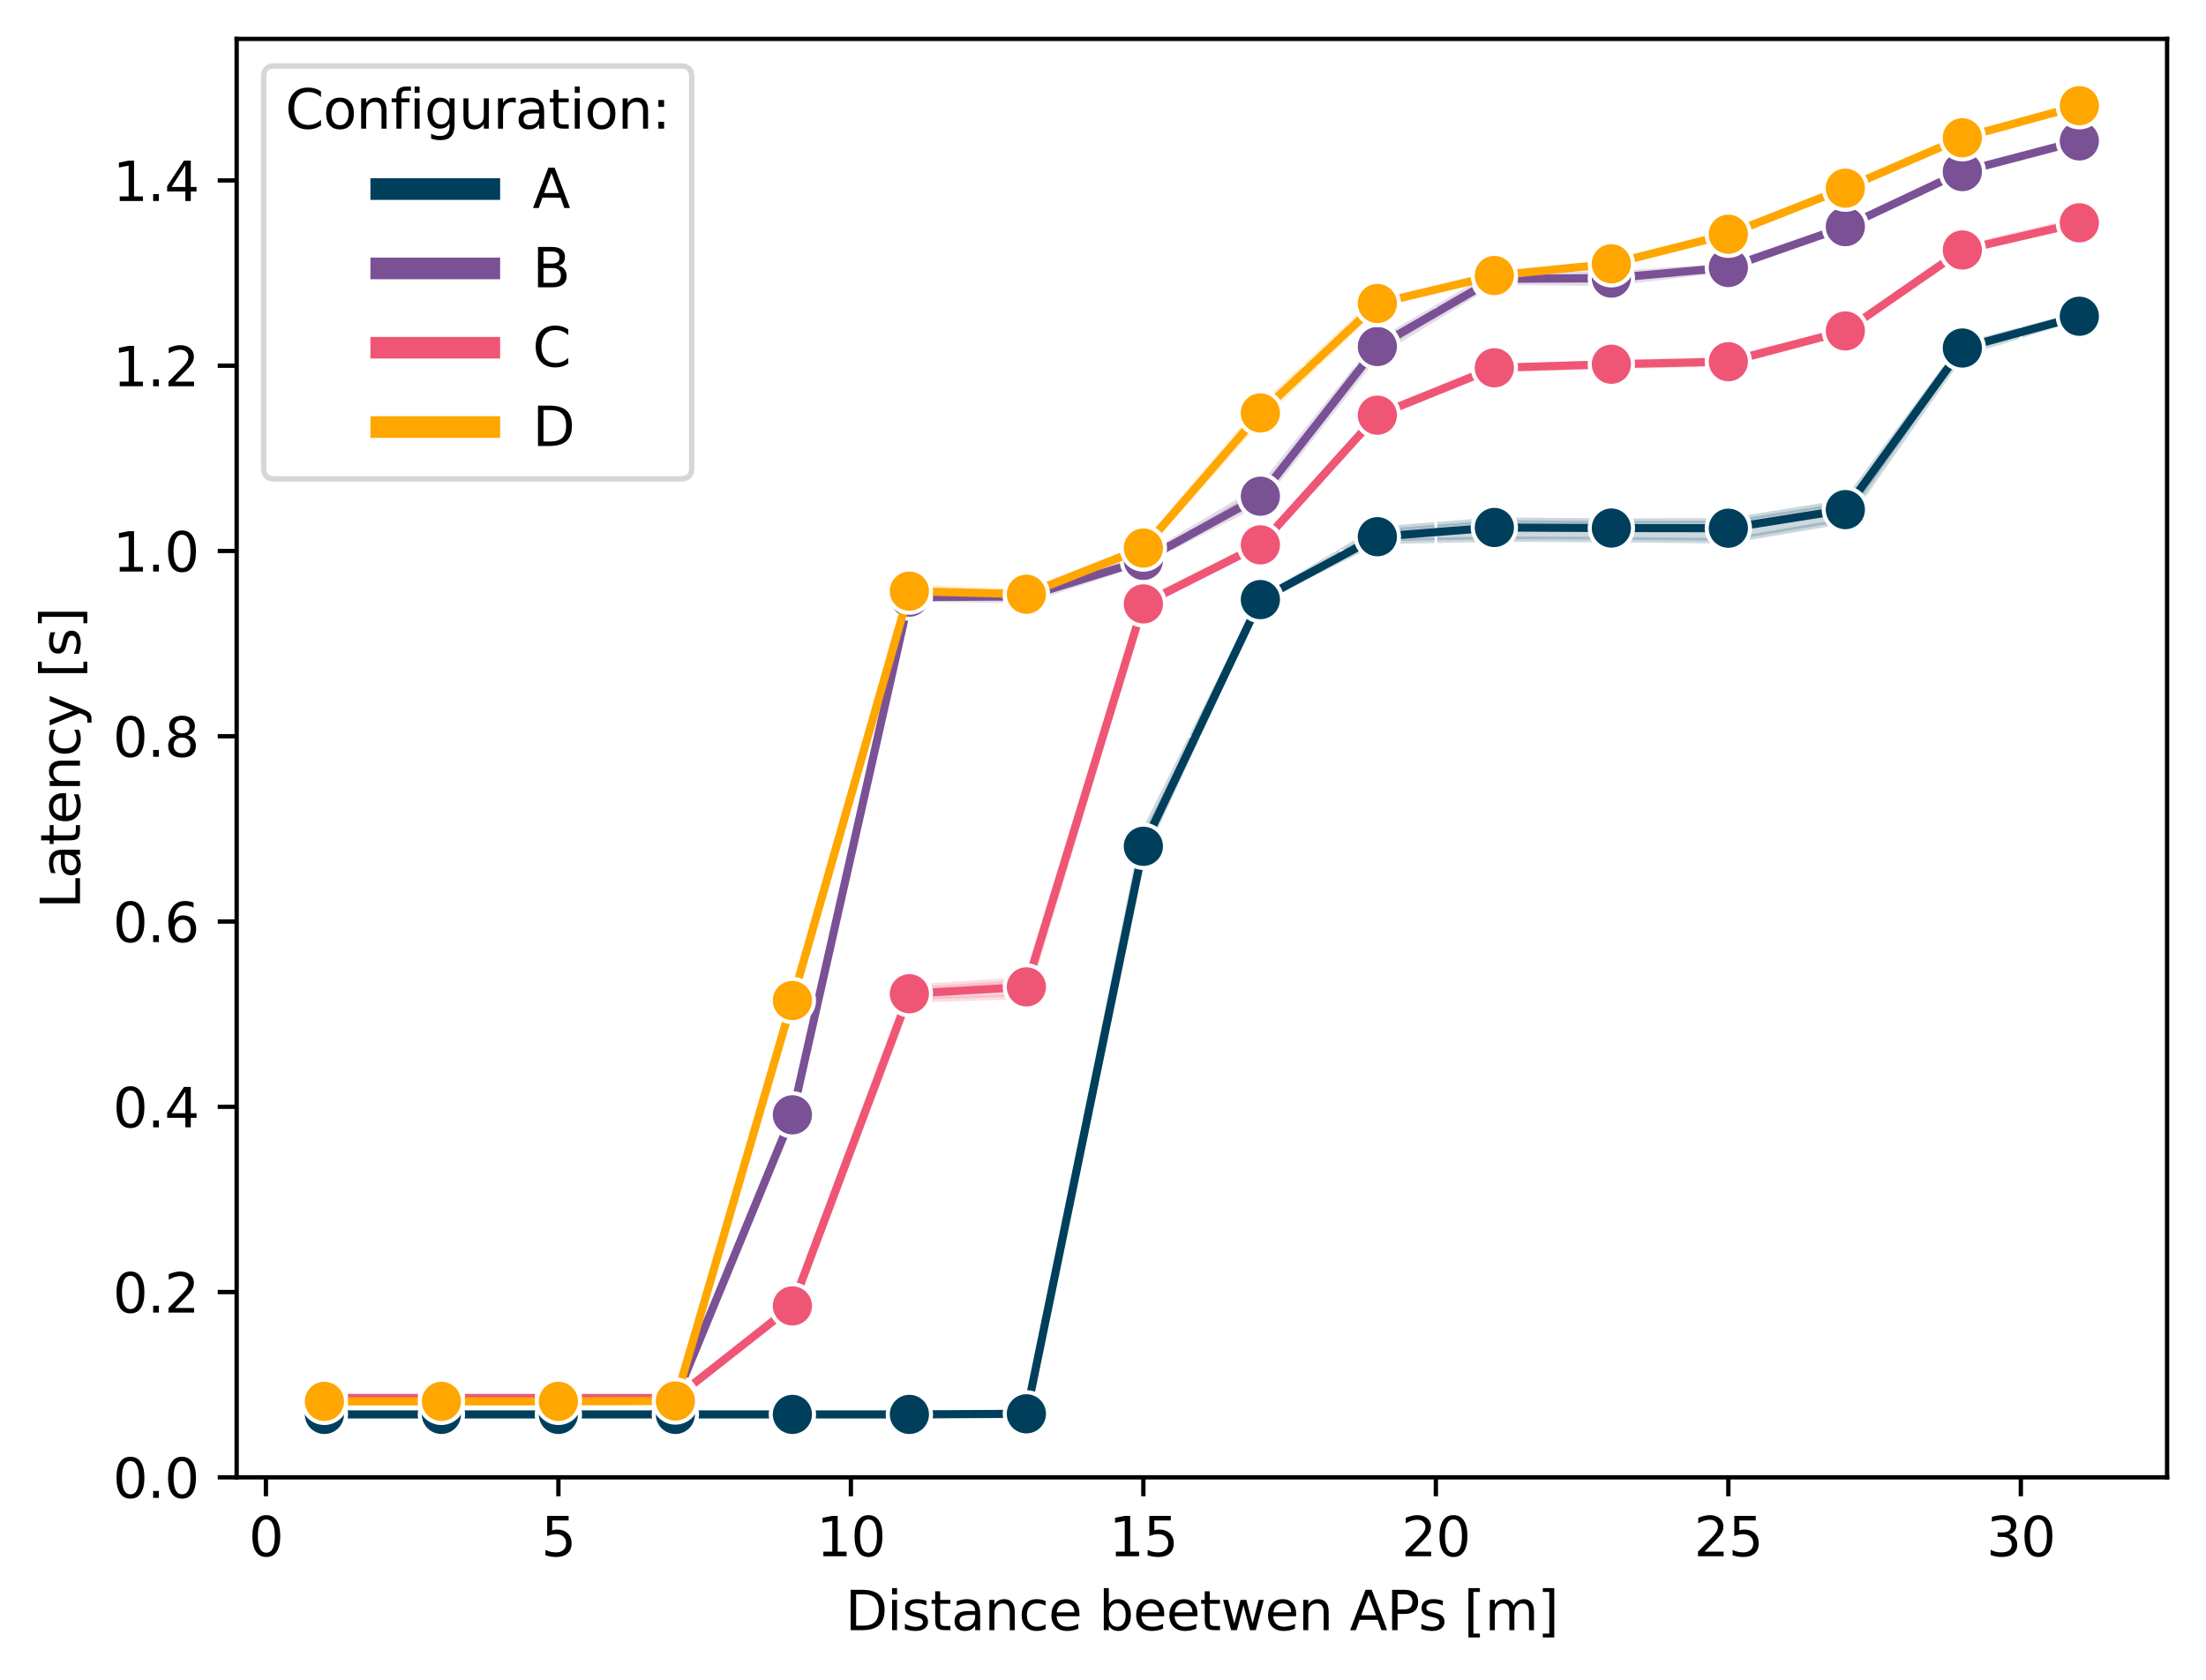 <?xml version="1.0" encoding="utf-8" standalone="no"?>
<!DOCTYPE svg PUBLIC "-//W3C//DTD SVG 1.1//EN"
  "http://www.w3.org/Graphics/SVG/1.1/DTD/svg11.dtd">
<svg xmlns:xlink="http://www.w3.org/1999/xlink" width="408.101pt" height="310.868pt" viewBox="0 0 408.101 310.868" xmlns="http://www.w3.org/2000/svg" version="1.1">
 <defs>
  <style type="text/css">*{stroke-linejoin: round; stroke-linecap: butt}</style>
 </defs>
 <g id="figure_1">
  <g id="patch_1">
   <path d="M 0 310.868 
L 408.101 310.868 
L 408.101 0 
L 0 0 
z
" style="fill: #ffffff"/>
  </g>
  <g id="axes_1">
   <g id="patch_2">
    <path d="M 43.781 273.312 
L 400.901 273.312 
L 400.901 7.2 
L 43.781 7.2 
z
" style="fill: #ffffff"/>
   </g>
   <g id="PolyCollection_1">
    <defs>
     <path id="m05abb5252d" d="M 60.014 -49.213 
L 60.014 -49.166 
L 81.658 -49.166 
L 103.301 -49.166 
L 124.945 -49.166 
L 146.589 -49.166 
L 168.232 -49.166 
L 189.876 -49.176 
L 211.519 -152.861 
L 233.163 -199.902 
L 254.807 -210.7 
L 276.45 -211.129 
L 298.094 -211.041 
L 319.738 -210.81 
L 341.381 -214.481 
L 363.025 -245.462 
L 384.669 -252.131 
L 384.669 -252.691 
L 384.669 -252.691 
L 363.025 -247.039 
L 341.381 -217.985 
L 319.738 -214.527 
L 298.094 -214.474 
L 276.45 -214.649 
L 254.807 -212.938 
L 233.163 -200.001 
L 211.519 -156.727 
L 189.876 -49.426 
L 168.232 -49.213 
L 146.589 -49.213 
L 124.945 -49.213 
L 103.301 -49.213 
L 81.658 -49.213 
L 60.014 -49.213 
z
" style="stroke: #003f5c; stroke-opacity: 0.2"/>
    </defs>
    <g clip-path="url(#pdc94e84e3d)">
     <use xlink:href="#m05abb5252d" x="0" y="310.868" style="fill: #003f5c; fill-opacity: 0.2; stroke: #003f5c; stroke-opacity: 0.2"/>
    </g>
   </g>
   <g id="PolyCollection_2">
    <defs>
     <path id="m207dd3e3c3" d="M 60.014 -52.177 
L 60.014 -52.04 
L 81.658 -52.04 
L 103.301 -52.04 
L 124.945 -52.068 
L 146.589 -103.959 
L 168.232 -200.065 
L 189.876 -199.744 
L 211.519 -206.881 
L 233.163 -217.963 
L 254.807 -245.493 
L 276.45 -258.677 
L 298.094 -258.448 
L 319.738 -261.071 
L 341.381 -268.869 
L 363.025 -278.876 
L 384.669 -284.607 
L 384.669 -284.991 
L 384.669 -284.991 
L 363.025 -279.368 
L 341.381 -269.001 
L 319.738 -261.678 
L 298.094 -260.167 
L 276.45 -260.204 
L 254.807 -247.57 
L 233.163 -220.546 
L 211.519 -207.62 
L 189.876 -201.618 
L 168.232 -200.564 
L 146.589 -105.245 
L 124.945 -52.162 
L 103.301 -52.177 
L 81.658 -52.177 
L 60.014 -52.177 
z
" style="stroke: #7a5195; stroke-opacity: 0.2"/>
    </defs>
    <g clip-path="url(#pdc94e84e3d)">
     <use xlink:href="#m207dd3e3c3" x="0" y="310.868" style="fill: #7a5195; fill-opacity: 0.2; stroke: #7a5195; stroke-opacity: 0.2"/>
    </g>
   </g>
   <g id="PolyCollection_3">
    <defs>
     <path id="m8bbe0ae21f" d="M 60.014 -52.266 
L 60.014 -52.196 
L 81.658 -52.196 
L 103.301 -52.196 
L 124.945 -52.197 
L 146.589 -68.958 
L 168.232 -125.86 
L 189.876 -126.531 
L 211.519 -198.796 
L 233.163 -209.665 
L 254.807 -233.8 
L 276.45 -242.46 
L 298.094 -243.104 
L 319.738 -243.545 
L 341.381 -249.402 
L 363.025 -264.386 
L 384.669 -269.286 
L 384.669 -270.197 
L 384.669 -270.197 
L 363.025 -265.058 
L 341.381 -249.81 
L 319.738 -244.424 
L 298.094 -243.737 
L 276.45 -243.056 
L 254.807 -234.458 
L 233.163 -210.39 
L 211.519 -199.63 
L 189.876 -129.631 
L 168.232 -128.216 
L 146.589 -69.802 
L 124.945 -52.266 
L 103.301 -52.266 
L 81.658 -52.266 
L 60.014 -52.266 
z
" style="stroke: #ef5675; stroke-opacity: 0.2"/>
    </defs>
    <g clip-path="url(#pdc94e84e3d)">
     <use xlink:href="#m8bbe0ae21f" x="0" y="310.868" style="fill: #ef5675; fill-opacity: 0.2; stroke: #ef5675; stroke-opacity: 0.2"/>
    </g>
   </g>
   <g id="PolyCollection_4">
    <path d="M 60.014 259.253 
L 60.014 259.266 
L 81.658 259.266 
L 103.301 259.266 
L 124.945 259.217 
L 146.589 185.945 
L 168.232 110.39 
L 189.876 110.21 
L 211.519 101.738 
L 233.163 77.409 
L 254.807 56.72 
L 254.807 55.394 
L 254.807 55.394 
L 233.163 75.394 
L 211.519 100.96 
L 189.876 109.582 
L 168.232 108.636 
L 146.589 184.206 
L 124.945 259.164 
L 103.301 259.253 
L 81.658 259.253 
L 60.014 259.253 
z
" clip-path="url(#pdc94e84e3d)" style="fill: #ffa600; fill-opacity: 0.2; stroke: #ffa600; stroke-opacity: 0.2"/>
    <path d="M 384.669 19.319 
L 384.669 19.994 
L 384.669 19.319 
L 384.669 19.319 
z
" clip-path="url(#pdc94e84e3d)" style="fill: #ffa600; fill-opacity: 0.2; stroke: #ffa600; stroke-opacity: 0.2"/>
   </g>
   <g id="matplotlib.axis_1">
    <g id="xtick_1">
     <g id="line2d_1">
      <path d="M 49.192 273.312 
L 49.192 7.2 
" clip-path="url(#pdc94e84e3d)" style="fill: none; stroke-dasharray: 1.85,0.8; stroke-dashoffset: 0; stroke: #ffffff; stroke-width: 0.5"/>
     </g>
     <g id="line2d_2">
      <defs>
       <path id="m3dd111a868" d="M 0 0 
L 0 3.5 
" style="stroke: #000000; stroke-width: 0.8"/>
      </defs>
      <g>
       <use xlink:href="#m3dd111a868" x="49.192" y="273.312" style="stroke: #000000; stroke-width: 0.8"/>
      </g>
     </g>
     <g id="text_1">
      <!-- 0 -->
      <g transform="translate(46.011 287.91) scale(0.1 -0.1)">
       <defs>
        <path id="DejaVuSans-30" d="M 2034 4250 
Q 1547 4250 1301 3770 
Q 1056 3291 1056 2328 
Q 1056 1369 1301 889 
Q 1547 409 2034 409 
Q 2525 409 2770 889 
Q 3016 1369 3016 2328 
Q 3016 3291 2770 3770 
Q 2525 4250 2034 4250 
z
M 2034 4750 
Q 2819 4750 3233 4129 
Q 3647 3509 3647 2328 
Q 3647 1150 3233 529 
Q 2819 -91 2034 -91 
Q 1250 -91 836 529 
Q 422 1150 422 2328 
Q 422 3509 836 4129 
Q 1250 4750 2034 4750 
z
" transform="scale(0.016)"/>
       </defs>
       <use xlink:href="#DejaVuSans-30"/>
      </g>
     </g>
    </g>
    <g id="xtick_2">
     <g id="line2d_3">
      <path d="M 103.301 273.312 
L 103.301 7.2 
" clip-path="url(#pdc94e84e3d)" style="fill: none; stroke-dasharray: 1.85,0.8; stroke-dashoffset: 0; stroke: #ffffff; stroke-width: 0.5"/>
     </g>
     <g id="line2d_4">
      <g>
       <use xlink:href="#m3dd111a868" x="103.301" y="273.312" style="stroke: #000000; stroke-width: 0.8"/>
      </g>
     </g>
     <g id="text_2">
      <!-- 5 -->
      <g transform="translate(100.12 287.91) scale(0.1 -0.1)">
       <defs>
        <path id="DejaVuSans-35" d="M 691 4666 
L 3169 4666 
L 3169 4134 
L 1269 4134 
L 1269 2991 
Q 1406 3038 1543 3061 
Q 1681 3084 1819 3084 
Q 2600 3084 3056 2656 
Q 3513 2228 3513 1497 
Q 3513 744 3044 326 
Q 2575 -91 1722 -91 
Q 1428 -91 1123 -41 
Q 819 9 494 109 
L 494 744 
Q 775 591 1075 516 
Q 1375 441 1709 441 
Q 2250 441 2565 725 
Q 2881 1009 2881 1497 
Q 2881 1984 2565 2268 
Q 2250 2553 1709 2553 
Q 1456 2553 1204 2497 
Q 953 2441 691 2322 
L 691 4666 
z
" transform="scale(0.016)"/>
       </defs>
       <use xlink:href="#DejaVuSans-35"/>
      </g>
     </g>
    </g>
    <g id="xtick_3">
     <g id="line2d_5">
      <path d="M 157.41 273.312 
L 157.41 7.2 
" clip-path="url(#pdc94e84e3d)" style="fill: none; stroke-dasharray: 1.85,0.8; stroke-dashoffset: 0; stroke: #ffffff; stroke-width: 0.5"/>
     </g>
     <g id="line2d_6">
      <g>
       <use xlink:href="#m3dd111a868" x="157.41" y="273.312" style="stroke: #000000; stroke-width: 0.8"/>
      </g>
     </g>
     <g id="text_3">
      <!-- 10 -->
      <g transform="translate(151.048 287.91) scale(0.1 -0.1)">
       <defs>
        <path id="DejaVuSans-31" d="M 794 531 
L 1825 531 
L 1825 4091 
L 703 3866 
L 703 4441 
L 1819 4666 
L 2450 4666 
L 2450 531 
L 3481 531 
L 3481 0 
L 794 0 
L 794 531 
z
" transform="scale(0.016)"/>
       </defs>
       <use xlink:href="#DejaVuSans-31"/>
       <use xlink:href="#DejaVuSans-30" x="63.623"/>
      </g>
     </g>
    </g>
    <g id="xtick_4">
     <g id="line2d_7">
      <path d="M 211.519 273.312 
L 211.519 7.2 
" clip-path="url(#pdc94e84e3d)" style="fill: none; stroke-dasharray: 1.85,0.8; stroke-dashoffset: 0; stroke: #ffffff; stroke-width: 0.5"/>
     </g>
     <g id="line2d_8">
      <g>
       <use xlink:href="#m3dd111a868" x="211.519" y="273.312" style="stroke: #000000; stroke-width: 0.8"/>
      </g>
     </g>
     <g id="text_4">
      <!-- 15 -->
      <g transform="translate(205.157 287.91) scale(0.1 -0.1)">
       <use xlink:href="#DejaVuSans-31"/>
       <use xlink:href="#DejaVuSans-35" x="63.623"/>
      </g>
     </g>
    </g>
    <g id="xtick_5">
     <g id="line2d_9">
      <path d="M 265.629 273.312 
L 265.629 7.2 
" clip-path="url(#pdc94e84e3d)" style="fill: none; stroke-dasharray: 1.85,0.8; stroke-dashoffset: 0; stroke: #ffffff; stroke-width: 0.5"/>
     </g>
     <g id="line2d_10">
      <g>
       <use xlink:href="#m3dd111a868" x="265.629" y="273.312" style="stroke: #000000; stroke-width: 0.8"/>
      </g>
     </g>
     <g id="text_5">
      <!-- 20 -->
      <g transform="translate(259.266 287.91) scale(0.1 -0.1)">
       <defs>
        <path id="DejaVuSans-32" d="M 1228 531 
L 3431 531 
L 3431 0 
L 469 0 
L 469 531 
Q 828 903 1448 1529 
Q 2069 2156 2228 2338 
Q 2531 2678 2651 2914 
Q 2772 3150 2772 3378 
Q 2772 3750 2511 3984 
Q 2250 4219 1831 4219 
Q 1534 4219 1204 4116 
Q 875 4013 500 3803 
L 500 4441 
Q 881 4594 1212 4672 
Q 1544 4750 1819 4750 
Q 2544 4750 2975 4387 
Q 3406 4025 3406 3419 
Q 3406 3131 3298 2873 
Q 3191 2616 2906 2266 
Q 2828 2175 2409 1742 
Q 1991 1309 1228 531 
z
" transform="scale(0.016)"/>
       </defs>
       <use xlink:href="#DejaVuSans-32"/>
       <use xlink:href="#DejaVuSans-30" x="63.623"/>
      </g>
     </g>
    </g>
    <g id="xtick_6">
     <g id="line2d_11">
      <path d="M 319.738 273.312 
L 319.738 7.2 
" clip-path="url(#pdc94e84e3d)" style="fill: none; stroke-dasharray: 1.85,0.8; stroke-dashoffset: 0; stroke: #ffffff; stroke-width: 0.5"/>
     </g>
     <g id="line2d_12">
      <g>
       <use xlink:href="#m3dd111a868" x="319.738" y="273.312" style="stroke: #000000; stroke-width: 0.8"/>
      </g>
     </g>
     <g id="text_6">
      <!-- 25 -->
      <g transform="translate(313.375 287.91) scale(0.1 -0.1)">
       <use xlink:href="#DejaVuSans-32"/>
       <use xlink:href="#DejaVuSans-35" x="63.623"/>
      </g>
     </g>
    </g>
    <g id="xtick_7">
     <g id="line2d_13">
      <path d="M 373.847 273.312 
L 373.847 7.2 
" clip-path="url(#pdc94e84e3d)" style="fill: none; stroke-dasharray: 1.85,0.8; stroke-dashoffset: 0; stroke: #ffffff; stroke-width: 0.5"/>
     </g>
     <g id="line2d_14">
      <g>
       <use xlink:href="#m3dd111a868" x="373.847" y="273.312" style="stroke: #000000; stroke-width: 0.8"/>
      </g>
     </g>
     <g id="text_7">
      <!-- 30 -->
      <g transform="translate(367.484 287.91) scale(0.1 -0.1)">
       <defs>
        <path id="DejaVuSans-33" d="M 2597 2516 
Q 3050 2419 3304 2112 
Q 3559 1806 3559 1356 
Q 3559 666 3084 287 
Q 2609 -91 1734 -91 
Q 1441 -91 1130 -33 
Q 819 25 488 141 
L 488 750 
Q 750 597 1062 519 
Q 1375 441 1716 441 
Q 2309 441 2620 675 
Q 2931 909 2931 1356 
Q 2931 1769 2642 2001 
Q 2353 2234 1838 2234 
L 1294 2234 
L 1294 2753 
L 1863 2753 
Q 2328 2753 2575 2939 
Q 2822 3125 2822 3475 
Q 2822 3834 2567 4026 
Q 2313 4219 1838 4219 
Q 1578 4219 1281 4162 
Q 984 4106 628 3988 
L 628 4550 
Q 988 4650 1302 4700 
Q 1616 4750 1894 4750 
Q 2613 4750 3031 4423 
Q 3450 4097 3450 3541 
Q 3450 3153 3228 2886 
Q 3006 2619 2597 2516 
z
" transform="scale(0.016)"/>
       </defs>
       <use xlink:href="#DejaVuSans-33"/>
       <use xlink:href="#DejaVuSans-30" x="63.623"/>
      </g>
     </g>
    </g>
    <g id="text_8">
     <!-- Distance beetwen APs [m] -->
     <g transform="translate(156.365 301.589) scale(0.1 -0.1)">
      <defs>
       <path id="DejaVuSans-44" d="M 1259 4147 
L 1259 519 
L 2022 519 
Q 2988 519 3436 956 
Q 3884 1394 3884 2338 
Q 3884 3275 3436 3711 
Q 2988 4147 2022 4147 
L 1259 4147 
z
M 628 4666 
L 1925 4666 
Q 3281 4666 3915 4102 
Q 4550 3538 4550 2338 
Q 4550 1131 3912 565 
Q 3275 0 1925 0 
L 628 0 
L 628 4666 
z
" transform="scale(0.016)"/>
       <path id="DejaVuSans-69" d="M 603 3500 
L 1178 3500 
L 1178 0 
L 603 0 
L 603 3500 
z
M 603 4863 
L 1178 4863 
L 1178 4134 
L 603 4134 
L 603 4863 
z
" transform="scale(0.016)"/>
       <path id="DejaVuSans-73" d="M 2834 3397 
L 2834 2853 
Q 2591 2978 2328 3040 
Q 2066 3103 1784 3103 
Q 1356 3103 1142 2972 
Q 928 2841 928 2578 
Q 928 2378 1081 2264 
Q 1234 2150 1697 2047 
L 1894 2003 
Q 2506 1872 2764 1633 
Q 3022 1394 3022 966 
Q 3022 478 2636 193 
Q 2250 -91 1575 -91 
Q 1294 -91 989 -36 
Q 684 19 347 128 
L 347 722 
Q 666 556 975 473 
Q 1284 391 1588 391 
Q 1994 391 2212 530 
Q 2431 669 2431 922 
Q 2431 1156 2273 1281 
Q 2116 1406 1581 1522 
L 1381 1569 
Q 847 1681 609 1914 
Q 372 2147 372 2553 
Q 372 3047 722 3315 
Q 1072 3584 1716 3584 
Q 2034 3584 2315 3537 
Q 2597 3491 2834 3397 
z
" transform="scale(0.016)"/>
       <path id="DejaVuSans-74" d="M 1172 4494 
L 1172 3500 
L 2356 3500 
L 2356 3053 
L 1172 3053 
L 1172 1153 
Q 1172 725 1289 603 
Q 1406 481 1766 481 
L 2356 481 
L 2356 0 
L 1766 0 
Q 1100 0 847 248 
Q 594 497 594 1153 
L 594 3053 
L 172 3053 
L 172 3500 
L 594 3500 
L 594 4494 
L 1172 4494 
z
" transform="scale(0.016)"/>
       <path id="DejaVuSans-61" d="M 2194 1759 
Q 1497 1759 1228 1600 
Q 959 1441 959 1056 
Q 959 750 1161 570 
Q 1363 391 1709 391 
Q 2188 391 2477 730 
Q 2766 1069 2766 1631 
L 2766 1759 
L 2194 1759 
z
M 3341 1997 
L 3341 0 
L 2766 0 
L 2766 531 
Q 2569 213 2275 61 
Q 1981 -91 1556 -91 
Q 1019 -91 701 211 
Q 384 513 384 1019 
Q 384 1609 779 1909 
Q 1175 2209 1959 2209 
L 2766 2209 
L 2766 2266 
Q 2766 2663 2505 2880 
Q 2244 3097 1772 3097 
Q 1472 3097 1187 3025 
Q 903 2953 641 2809 
L 641 3341 
Q 956 3463 1253 3523 
Q 1550 3584 1831 3584 
Q 2591 3584 2966 3190 
Q 3341 2797 3341 1997 
z
" transform="scale(0.016)"/>
       <path id="DejaVuSans-6e" d="M 3513 2113 
L 3513 0 
L 2938 0 
L 2938 2094 
Q 2938 2591 2744 2837 
Q 2550 3084 2163 3084 
Q 1697 3084 1428 2787 
Q 1159 2491 1159 1978 
L 1159 0 
L 581 0 
L 581 3500 
L 1159 3500 
L 1159 2956 
Q 1366 3272 1645 3428 
Q 1925 3584 2291 3584 
Q 2894 3584 3203 3211 
Q 3513 2838 3513 2113 
z
" transform="scale(0.016)"/>
       <path id="DejaVuSans-63" d="M 3122 3366 
L 3122 2828 
Q 2878 2963 2633 3030 
Q 2388 3097 2138 3097 
Q 1578 3097 1268 2742 
Q 959 2388 959 1747 
Q 959 1106 1268 751 
Q 1578 397 2138 397 
Q 2388 397 2633 464 
Q 2878 531 3122 666 
L 3122 134 
Q 2881 22 2623 -34 
Q 2366 -91 2075 -91 
Q 1284 -91 818 406 
Q 353 903 353 1747 
Q 353 2603 823 3093 
Q 1294 3584 2113 3584 
Q 2378 3584 2631 3529 
Q 2884 3475 3122 3366 
z
" transform="scale(0.016)"/>
       <path id="DejaVuSans-65" d="M 3597 1894 
L 3597 1613 
L 953 1613 
Q 991 1019 1311 708 
Q 1631 397 2203 397 
Q 2534 397 2845 478 
Q 3156 559 3463 722 
L 3463 178 
Q 3153 47 2828 -22 
Q 2503 -91 2169 -91 
Q 1331 -91 842 396 
Q 353 884 353 1716 
Q 353 2575 817 3079 
Q 1281 3584 2069 3584 
Q 2775 3584 3186 3129 
Q 3597 2675 3597 1894 
z
M 3022 2063 
Q 3016 2534 2758 2815 
Q 2500 3097 2075 3097 
Q 1594 3097 1305 2825 
Q 1016 2553 972 2059 
L 3022 2063 
z
" transform="scale(0.016)"/>
       <path id="DejaVuSans-20" transform="scale(0.016)"/>
       <path id="DejaVuSans-62" d="M 3116 1747 
Q 3116 2381 2855 2742 
Q 2594 3103 2138 3103 
Q 1681 3103 1420 2742 
Q 1159 2381 1159 1747 
Q 1159 1113 1420 752 
Q 1681 391 2138 391 
Q 2594 391 2855 752 
Q 3116 1113 3116 1747 
z
M 1159 2969 
Q 1341 3281 1617 3432 
Q 1894 3584 2278 3584 
Q 2916 3584 3314 3078 
Q 3713 2572 3713 1747 
Q 3713 922 3314 415 
Q 2916 -91 2278 -91 
Q 1894 -91 1617 61 
Q 1341 213 1159 525 
L 1159 0 
L 581 0 
L 581 4863 
L 1159 4863 
L 1159 2969 
z
" transform="scale(0.016)"/>
       <path id="DejaVuSans-77" d="M 269 3500 
L 844 3500 
L 1563 769 
L 2278 3500 
L 2956 3500 
L 3675 769 
L 4391 3500 
L 4966 3500 
L 4050 0 
L 3372 0 
L 2619 2869 
L 1863 0 
L 1184 0 
L 269 3500 
z
" transform="scale(0.016)"/>
       <path id="DejaVuSans-41" d="M 2188 4044 
L 1331 1722 
L 3047 1722 
L 2188 4044 
z
M 1831 4666 
L 2547 4666 
L 4325 0 
L 3669 0 
L 3244 1197 
L 1141 1197 
L 716 0 
L 50 0 
L 1831 4666 
z
" transform="scale(0.016)"/>
       <path id="DejaVuSans-50" d="M 1259 4147 
L 1259 2394 
L 2053 2394 
Q 2494 2394 2734 2622 
Q 2975 2850 2975 3272 
Q 2975 3691 2734 3919 
Q 2494 4147 2053 4147 
L 1259 4147 
z
M 628 4666 
L 2053 4666 
Q 2838 4666 3239 4311 
Q 3641 3956 3641 3272 
Q 3641 2581 3239 2228 
Q 2838 1875 2053 1875 
L 1259 1875 
L 1259 0 
L 628 0 
L 628 4666 
z
" transform="scale(0.016)"/>
       <path id="DejaVuSans-5b" d="M 550 4863 
L 1875 4863 
L 1875 4416 
L 1125 4416 
L 1125 -397 
L 1875 -397 
L 1875 -844 
L 550 -844 
L 550 4863 
z
" transform="scale(0.016)"/>
       <path id="DejaVuSans-6d" d="M 3328 2828 
Q 3544 3216 3844 3400 
Q 4144 3584 4550 3584 
Q 5097 3584 5394 3201 
Q 5691 2819 5691 2113 
L 5691 0 
L 5113 0 
L 5113 2094 
Q 5113 2597 4934 2840 
Q 4756 3084 4391 3084 
Q 3944 3084 3684 2787 
Q 3425 2491 3425 1978 
L 3425 0 
L 2847 0 
L 2847 2094 
Q 2847 2600 2669 2842 
Q 2491 3084 2119 3084 
Q 1678 3084 1418 2786 
Q 1159 2488 1159 1978 
L 1159 0 
L 581 0 
L 581 3500 
L 1159 3500 
L 1159 2956 
Q 1356 3278 1631 3431 
Q 1906 3584 2284 3584 
Q 2666 3584 2933 3390 
Q 3200 3197 3328 2828 
z
" transform="scale(0.016)"/>
       <path id="DejaVuSans-5d" d="M 1947 4863 
L 1947 -844 
L 622 -844 
L 622 -397 
L 1369 -397 
L 1369 4416 
L 622 4416 
L 622 4863 
L 1947 4863 
z
" transform="scale(0.016)"/>
      </defs>
      <use xlink:href="#DejaVuSans-44"/>
      <use xlink:href="#DejaVuSans-69" x="77.002"/>
      <use xlink:href="#DejaVuSans-73" x="104.785"/>
      <use xlink:href="#DejaVuSans-74" x="156.885"/>
      <use xlink:href="#DejaVuSans-61" x="196.094"/>
      <use xlink:href="#DejaVuSans-6e" x="257.373"/>
      <use xlink:href="#DejaVuSans-63" x="320.752"/>
      <use xlink:href="#DejaVuSans-65" x="375.732"/>
      <use xlink:href="#DejaVuSans-20" x="437.256"/>
      <use xlink:href="#DejaVuSans-62" x="469.043"/>
      <use xlink:href="#DejaVuSans-65" x="532.52"/>
      <use xlink:href="#DejaVuSans-65" x="594.043"/>
      <use xlink:href="#DejaVuSans-74" x="655.566"/>
      <use xlink:href="#DejaVuSans-77" x="694.775"/>
      <use xlink:href="#DejaVuSans-65" x="776.562"/>
      <use xlink:href="#DejaVuSans-6e" x="838.086"/>
      <use xlink:href="#DejaVuSans-20" x="901.465"/>
      <use xlink:href="#DejaVuSans-41" x="933.252"/>
      <use xlink:href="#DejaVuSans-50" x="1001.66"/>
      <use xlink:href="#DejaVuSans-73" x="1060.213"/>
      <use xlink:href="#DejaVuSans-20" x="1112.312"/>
      <use xlink:href="#DejaVuSans-5b" x="1144.1"/>
      <use xlink:href="#DejaVuSans-6d" x="1183.113"/>
      <use xlink:href="#DejaVuSans-5d" x="1280.525"/>
     </g>
    </g>
   </g>
   <g id="matplotlib.axis_2">
    <g id="ytick_1">
     <g id="line2d_15">
      <path d="M 43.781 273.312 
L 400.901 273.312 
" clip-path="url(#pdc94e84e3d)" style="fill: none; stroke-dasharray: 1.85,0.8; stroke-dashoffset: 0; stroke: #ffffff; stroke-width: 0.5"/>
     </g>
     <g id="line2d_16">
      <defs>
       <path id="md59f414ebb" d="M 0 0 
L -3.5 0 
" style="stroke: #000000; stroke-width: 0.8"/>
      </defs>
      <g>
       <use xlink:href="#md59f414ebb" x="43.781" y="273.312" style="stroke: #000000; stroke-width: 0.8"/>
      </g>
     </g>
     <g id="text_9">
      <!-- 0.0 -->
      <g transform="translate(20.878 277.111) scale(0.1 -0.1)">
       <defs>
        <path id="DejaVuSans-2e" d="M 684 794 
L 1344 794 
L 1344 0 
L 684 0 
L 684 794 
z
" transform="scale(0.016)"/>
       </defs>
       <use xlink:href="#DejaVuSans-30"/>
       <use xlink:href="#DejaVuSans-2e" x="63.623"/>
       <use xlink:href="#DejaVuSans-30" x="95.41"/>
      </g>
     </g>
    </g>
    <g id="ytick_2">
     <g id="line2d_17">
      <path d="M 43.781 239.037 
L 400.901 239.037 
" clip-path="url(#pdc94e84e3d)" style="fill: none; stroke-dasharray: 1.85,0.8; stroke-dashoffset: 0; stroke: #ffffff; stroke-width: 0.5"/>
     </g>
     <g id="line2d_18">
      <g>
       <use xlink:href="#md59f414ebb" x="43.781" y="239.037" style="stroke: #000000; stroke-width: 0.8"/>
      </g>
     </g>
     <g id="text_10">
      <!-- 0.2 -->
      <g transform="translate(20.878 242.836) scale(0.1 -0.1)">
       <use xlink:href="#DejaVuSans-30"/>
       <use xlink:href="#DejaVuSans-2e" x="63.623"/>
       <use xlink:href="#DejaVuSans-32" x="95.41"/>
      </g>
     </g>
    </g>
    <g id="ytick_3">
     <g id="line2d_19">
      <path d="M 43.781 204.761 
L 400.901 204.761 
" clip-path="url(#pdc94e84e3d)" style="fill: none; stroke-dasharray: 1.85,0.8; stroke-dashoffset: 0; stroke: #ffffff; stroke-width: 0.5"/>
     </g>
     <g id="line2d_20">
      <g>
       <use xlink:href="#md59f414ebb" x="43.781" y="204.761" style="stroke: #000000; stroke-width: 0.8"/>
      </g>
     </g>
     <g id="text_11">
      <!-- 0.4 -->
      <g transform="translate(20.878 208.56) scale(0.1 -0.1)">
       <defs>
        <path id="DejaVuSans-34" d="M 2419 4116 
L 825 1625 
L 2419 1625 
L 2419 4116 
z
M 2253 4666 
L 3047 4666 
L 3047 1625 
L 3713 1625 
L 3713 1100 
L 3047 1100 
L 3047 0 
L 2419 0 
L 2419 1100 
L 313 1100 
L 313 1709 
L 2253 4666 
z
" transform="scale(0.016)"/>
       </defs>
       <use xlink:href="#DejaVuSans-30"/>
       <use xlink:href="#DejaVuSans-2e" x="63.623"/>
       <use xlink:href="#DejaVuSans-34" x="95.41"/>
      </g>
     </g>
    </g>
    <g id="ytick_4">
     <g id="line2d_21">
      <path d="M 43.781 170.486 
L 400.901 170.486 
" clip-path="url(#pdc94e84e3d)" style="fill: none; stroke-dasharray: 1.85,0.8; stroke-dashoffset: 0; stroke: #ffffff; stroke-width: 0.5"/>
     </g>
     <g id="line2d_22">
      <g>
       <use xlink:href="#md59f414ebb" x="43.781" y="170.486" style="stroke: #000000; stroke-width: 0.8"/>
      </g>
     </g>
     <g id="text_12">
      <!-- 0.6 -->
      <g transform="translate(20.878 174.285) scale(0.1 -0.1)">
       <defs>
        <path id="DejaVuSans-36" d="M 2113 2584 
Q 1688 2584 1439 2293 
Q 1191 2003 1191 1497 
Q 1191 994 1439 701 
Q 1688 409 2113 409 
Q 2538 409 2786 701 
Q 3034 994 3034 1497 
Q 3034 2003 2786 2293 
Q 2538 2584 2113 2584 
z
M 3366 4563 
L 3366 3988 
Q 3128 4100 2886 4159 
Q 2644 4219 2406 4219 
Q 1781 4219 1451 3797 
Q 1122 3375 1075 2522 
Q 1259 2794 1537 2939 
Q 1816 3084 2150 3084 
Q 2853 3084 3261 2657 
Q 3669 2231 3669 1497 
Q 3669 778 3244 343 
Q 2819 -91 2113 -91 
Q 1303 -91 875 529 
Q 447 1150 447 2328 
Q 447 3434 972 4092 
Q 1497 4750 2381 4750 
Q 2619 4750 2861 4703 
Q 3103 4656 3366 4563 
z
" transform="scale(0.016)"/>
       </defs>
       <use xlink:href="#DejaVuSans-30"/>
       <use xlink:href="#DejaVuSans-2e" x="63.623"/>
       <use xlink:href="#DejaVuSans-36" x="95.41"/>
      </g>
     </g>
    </g>
    <g id="ytick_5">
     <g id="line2d_23">
      <path d="M 43.781 136.21 
L 400.901 136.21 
" clip-path="url(#pdc94e84e3d)" style="fill: none; stroke-dasharray: 1.85,0.8; stroke-dashoffset: 0; stroke: #ffffff; stroke-width: 0.5"/>
     </g>
     <g id="line2d_24">
      <g>
       <use xlink:href="#md59f414ebb" x="43.781" y="136.21" style="stroke: #000000; stroke-width: 0.8"/>
      </g>
     </g>
     <g id="text_13">
      <!-- 0.8 -->
      <g transform="translate(20.878 140.01) scale(0.1 -0.1)">
       <defs>
        <path id="DejaVuSans-38" d="M 2034 2216 
Q 1584 2216 1326 1975 
Q 1069 1734 1069 1313 
Q 1069 891 1326 650 
Q 1584 409 2034 409 
Q 2484 409 2743 651 
Q 3003 894 3003 1313 
Q 3003 1734 2745 1975 
Q 2488 2216 2034 2216 
z
M 1403 2484 
Q 997 2584 770 2862 
Q 544 3141 544 3541 
Q 544 4100 942 4425 
Q 1341 4750 2034 4750 
Q 2731 4750 3128 4425 
Q 3525 4100 3525 3541 
Q 3525 3141 3298 2862 
Q 3072 2584 2669 2484 
Q 3125 2378 3379 2068 
Q 3634 1759 3634 1313 
Q 3634 634 3220 271 
Q 2806 -91 2034 -91 
Q 1263 -91 848 271 
Q 434 634 434 1313 
Q 434 1759 690 2068 
Q 947 2378 1403 2484 
z
M 1172 3481 
Q 1172 3119 1398 2916 
Q 1625 2713 2034 2713 
Q 2441 2713 2670 2916 
Q 2900 3119 2900 3481 
Q 2900 3844 2670 4047 
Q 2441 4250 2034 4250 
Q 1625 4250 1398 4047 
Q 1172 3844 1172 3481 
z
" transform="scale(0.016)"/>
       </defs>
       <use xlink:href="#DejaVuSans-30"/>
       <use xlink:href="#DejaVuSans-2e" x="63.623"/>
       <use xlink:href="#DejaVuSans-38" x="95.41"/>
      </g>
     </g>
    </g>
    <g id="ytick_6">
     <g id="line2d_25">
      <path d="M 43.781 101.935 
L 400.901 101.935 
" clip-path="url(#pdc94e84e3d)" style="fill: none; stroke-dasharray: 1.85,0.8; stroke-dashoffset: 0; stroke: #ffffff; stroke-width: 0.5"/>
     </g>
     <g id="line2d_26">
      <g>
       <use xlink:href="#md59f414ebb" x="43.781" y="101.935" style="stroke: #000000; stroke-width: 0.8"/>
      </g>
     </g>
     <g id="text_14">
      <!-- 1.0 -->
      <g transform="translate(20.878 105.734) scale(0.1 -0.1)">
       <use xlink:href="#DejaVuSans-31"/>
       <use xlink:href="#DejaVuSans-2e" x="63.623"/>
       <use xlink:href="#DejaVuSans-30" x="95.41"/>
      </g>
     </g>
    </g>
    <g id="ytick_7">
     <g id="line2d_27">
      <path d="M 43.781 67.659 
L 400.901 67.659 
" clip-path="url(#pdc94e84e3d)" style="fill: none; stroke-dasharray: 1.85,0.8; stroke-dashoffset: 0; stroke: #ffffff; stroke-width: 0.5"/>
     </g>
     <g id="line2d_28">
      <g>
       <use xlink:href="#md59f414ebb" x="43.781" y="67.659" style="stroke: #000000; stroke-width: 0.8"/>
      </g>
     </g>
     <g id="text_15">
      <!-- 1.2 -->
      <g transform="translate(20.878 71.459) scale(0.1 -0.1)">
       <use xlink:href="#DejaVuSans-31"/>
       <use xlink:href="#DejaVuSans-2e" x="63.623"/>
       <use xlink:href="#DejaVuSans-32" x="95.41"/>
      </g>
     </g>
    </g>
    <g id="ytick_8">
     <g id="line2d_29">
      <path d="M 43.781 33.384 
L 400.901 33.384 
" clip-path="url(#pdc94e84e3d)" style="fill: none; stroke-dasharray: 1.85,0.8; stroke-dashoffset: 0; stroke: #ffffff; stroke-width: 0.5"/>
     </g>
     <g id="line2d_30">
      <g>
       <use xlink:href="#md59f414ebb" x="43.781" y="33.384" style="stroke: #000000; stroke-width: 0.8"/>
      </g>
     </g>
     <g id="text_16">
      <!-- 1.4 -->
      <g transform="translate(20.878 37.183) scale(0.1 -0.1)">
       <use xlink:href="#DejaVuSans-31"/>
       <use xlink:href="#DejaVuSans-2e" x="63.623"/>
       <use xlink:href="#DejaVuSans-34" x="95.41"/>
      </g>
     </g>
    </g>
    <g id="text_17">
     <!-- Latency [s] -->
     <g transform="translate(14.798 168.115) rotate(-90) scale(0.1 -0.1)">
      <defs>
       <path id="DejaVuSans-4c" d="M 628 4666 
L 1259 4666 
L 1259 531 
L 3531 531 
L 3531 0 
L 628 0 
L 628 4666 
z
" transform="scale(0.016)"/>
       <path id="DejaVuSans-79" d="M 2059 -325 
Q 1816 -950 1584 -1140 
Q 1353 -1331 966 -1331 
L 506 -1331 
L 506 -850 
L 844 -850 
Q 1081 -850 1212 -737 
Q 1344 -625 1503 -206 
L 1606 56 
L 191 3500 
L 800 3500 
L 1894 763 
L 2988 3500 
L 3597 3500 
L 2059 -325 
z
" transform="scale(0.016)"/>
      </defs>
      <use xlink:href="#DejaVuSans-4c"/>
      <use xlink:href="#DejaVuSans-61" x="55.713"/>
      <use xlink:href="#DejaVuSans-74" x="116.992"/>
      <use xlink:href="#DejaVuSans-65" x="156.201"/>
      <use xlink:href="#DejaVuSans-6e" x="217.725"/>
      <use xlink:href="#DejaVuSans-63" x="281.104"/>
      <use xlink:href="#DejaVuSans-79" x="336.084"/>
      <use xlink:href="#DejaVuSans-20" x="395.264"/>
      <use xlink:href="#DejaVuSans-5b" x="427.051"/>
      <use xlink:href="#DejaVuSans-73" x="466.064"/>
      <use xlink:href="#DejaVuSans-5d" x="518.164"/>
     </g>
    </g>
   </g>
   <g id="line2d_31">
    <path d="M 60.014 261.673 
L 81.658 261.673 
L 103.301 261.673 
L 124.945 261.673 
L 146.589 261.673 
L 168.232 261.673 
L 189.876 261.563 
L 211.519 156.569 
L 233.163 110.928 
L 254.807 99.293 
L 276.45 97.587 
L 298.094 97.692 
L 319.738 97.722 
L 341.381 94.283 
L 363.025 64.384 
L 384.669 58.508 
" clip-path="url(#pdc94e84e3d)" style="fill: none; stroke: #003f5c; stroke-width: 1.5; stroke-linecap: square"/>
    <defs>
     <path id="mf8bdceeb4e" d="M 0 4 
C 1.061 4 2.078 3.579 2.828 2.828 
C 3.579 2.078 4 1.061 4 0 
C 4 -1.061 3.579 -2.078 2.828 -2.828 
C 2.078 -3.579 1.061 -4 0 -4 
C -1.061 -4 -2.078 -3.579 -2.828 -2.828 
C -3.579 -2.078 -4 -1.061 -4 0 
C -4 1.061 -3.579 2.078 -2.828 2.828 
C -2.078 3.579 -1.061 4 0 4 
z
" style="stroke: #ffffff; stroke-width: 0.75"/>
    </defs>
    <g clip-path="url(#pdc94e84e3d)">
     <use xlink:href="#mf8bdceeb4e" x="60.014" y="261.673" style="fill: #003f5c; stroke: #ffffff; stroke-width: 0.75"/>
     <use xlink:href="#mf8bdceeb4e" x="81.658" y="261.673" style="fill: #003f5c; stroke: #ffffff; stroke-width: 0.75"/>
     <use xlink:href="#mf8bdceeb4e" x="103.301" y="261.673" style="fill: #003f5c; stroke: #ffffff; stroke-width: 0.75"/>
     <use xlink:href="#mf8bdceeb4e" x="124.945" y="261.673" style="fill: #003f5c; stroke: #ffffff; stroke-width: 0.75"/>
     <use xlink:href="#mf8bdceeb4e" x="146.589" y="261.673" style="fill: #003f5c; stroke: #ffffff; stroke-width: 0.75"/>
     <use xlink:href="#mf8bdceeb4e" x="168.232" y="261.673" style="fill: #003f5c; stroke: #ffffff; stroke-width: 0.75"/>
     <use xlink:href="#mf8bdceeb4e" x="189.876" y="261.563" style="fill: #003f5c; stroke: #ffffff; stroke-width: 0.75"/>
     <use xlink:href="#mf8bdceeb4e" x="211.519" y="156.569" style="fill: #003f5c; stroke: #ffffff; stroke-width: 0.75"/>
     <use xlink:href="#mf8bdceeb4e" x="233.163" y="110.928" style="fill: #003f5c; stroke: #ffffff; stroke-width: 0.75"/>
     <use xlink:href="#mf8bdceeb4e" x="254.807" y="99.293" style="fill: #003f5c; stroke: #ffffff; stroke-width: 0.75"/>
     <use xlink:href="#mf8bdceeb4e" x="276.45" y="97.587" style="fill: #003f5c; stroke: #ffffff; stroke-width: 0.75"/>
     <use xlink:href="#mf8bdceeb4e" x="298.094" y="97.692" style="fill: #003f5c; stroke: #ffffff; stroke-width: 0.75"/>
     <use xlink:href="#mf8bdceeb4e" x="319.738" y="97.722" style="fill: #003f5c; stroke: #ffffff; stroke-width: 0.75"/>
     <use xlink:href="#mf8bdceeb4e" x="341.381" y="94.283" style="fill: #003f5c; stroke: #ffffff; stroke-width: 0.75"/>
     <use xlink:href="#mf8bdceeb4e" x="363.025" y="64.384" style="fill: #003f5c; stroke: #ffffff; stroke-width: 0.75"/>
     <use xlink:href="#mf8bdceeb4e" x="384.669" y="58.508" style="fill: #003f5c; stroke: #ffffff; stroke-width: 0.75"/>
    </g>
   </g>
   <g id="line2d_32">
    <path d="M 60.014 258.772 
L 81.658 258.772 
L 103.301 258.772 
L 124.945 258.768 
L 146.589 206.25 
L 168.232 110.476 
L 189.876 110.343 
L 211.519 103.685 
L 233.163 91.804 
L 254.807 64.114 
L 276.45 51.596 
L 298.094 51.456 
L 319.738 49.494 
L 341.381 41.933 
L 363.025 31.747 
L 384.669 26.07 
" clip-path="url(#pdc94e84e3d)" style="fill: none; stroke: #7a5195; stroke-width: 1.5; stroke-linecap: square"/>
    <defs>
     <path id="m2d9c9c262d" d="M 0 4 
C 1.061 4 2.078 3.579 2.828 2.828 
C 3.579 2.078 4 1.061 4 0 
C 4 -1.061 3.579 -2.078 2.828 -2.828 
C 2.078 -3.579 1.061 -4 0 -4 
C -1.061 -4 -2.078 -3.579 -2.828 -2.828 
C -3.579 -2.078 -4 -1.061 -4 0 
C -4 1.061 -3.579 2.078 -2.828 2.828 
C -2.078 3.579 -1.061 4 0 4 
z
" style="stroke: #ffffff; stroke-width: 0.75"/>
    </defs>
    <g clip-path="url(#pdc94e84e3d)">
     <use xlink:href="#m2d9c9c262d" x="60.014" y="258.772" style="fill: #7a5195; stroke: #ffffff; stroke-width: 0.75"/>
     <use xlink:href="#m2d9c9c262d" x="81.658" y="258.772" style="fill: #7a5195; stroke: #ffffff; stroke-width: 0.75"/>
     <use xlink:href="#m2d9c9c262d" x="103.301" y="258.772" style="fill: #7a5195; stroke: #ffffff; stroke-width: 0.75"/>
     <use xlink:href="#m2d9c9c262d" x="124.945" y="258.768" style="fill: #7a5195; stroke: #ffffff; stroke-width: 0.75"/>
     <use xlink:href="#m2d9c9c262d" x="146.589" y="206.25" style="fill: #7a5195; stroke: #ffffff; stroke-width: 0.75"/>
     <use xlink:href="#m2d9c9c262d" x="168.232" y="110.476" style="fill: #7a5195; stroke: #ffffff; stroke-width: 0.75"/>
     <use xlink:href="#m2d9c9c262d" x="189.876" y="110.343" style="fill: #7a5195; stroke: #ffffff; stroke-width: 0.75"/>
     <use xlink:href="#m2d9c9c262d" x="211.519" y="103.685" style="fill: #7a5195; stroke: #ffffff; stroke-width: 0.75"/>
     <use xlink:href="#m2d9c9c262d" x="233.163" y="91.804" style="fill: #7a5195; stroke: #ffffff; stroke-width: 0.75"/>
     <use xlink:href="#m2d9c9c262d" x="254.807" y="64.114" style="fill: #7a5195; stroke: #ffffff; stroke-width: 0.75"/>
     <use xlink:href="#m2d9c9c262d" x="276.45" y="51.596" style="fill: #7a5195; stroke: #ffffff; stroke-width: 0.75"/>
     <use xlink:href="#m2d9c9c262d" x="298.094" y="51.456" style="fill: #7a5195; stroke: #ffffff; stroke-width: 0.75"/>
     <use xlink:href="#m2d9c9c262d" x="319.738" y="49.494" style="fill: #7a5195; stroke: #ffffff; stroke-width: 0.75"/>
     <use xlink:href="#m2d9c9c262d" x="341.381" y="41.933" style="fill: #7a5195; stroke: #ffffff; stroke-width: 0.75"/>
     <use xlink:href="#m2d9c9c262d" x="363.025" y="31.747" style="fill: #7a5195; stroke: #ffffff; stroke-width: 0.75"/>
     <use xlink:href="#m2d9c9c262d" x="384.669" y="26.07" style="fill: #7a5195; stroke: #ffffff; stroke-width: 0.75"/>
    </g>
   </g>
   <g id="line2d_33">
    <path d="M 60.014 258.636 
L 81.658 258.636 
L 103.301 258.636 
L 124.945 258.635 
L 146.589 241.602 
L 168.232 183.85 
L 189.876 182.581 
L 211.519 111.728 
L 233.163 100.8 
L 254.807 76.811 
L 276.45 68.043 
L 298.094 67.386 
L 319.738 66.918 
L 341.381 61.227 
L 363.025 46.246 
L 384.669 41.218 
" clip-path="url(#pdc94e84e3d)" style="fill: none; stroke: #ef5675; stroke-width: 1.5; stroke-linecap: square"/>
    <defs>
     <path id="m3aeef6d43a" d="M 0 4 
C 1.061 4 2.078 3.579 2.828 2.828 
C 3.579 2.078 4 1.061 4 0 
C 4 -1.061 3.579 -2.078 2.828 -2.828 
C 2.078 -3.579 1.061 -4 0 -4 
C -1.061 -4 -2.078 -3.579 -2.828 -2.828 
C -3.579 -2.078 -4 -1.061 -4 0 
C -4 1.061 -3.579 2.078 -2.828 2.828 
C -2.078 3.579 -1.061 4 0 4 
z
" style="stroke: #ffffff; stroke-width: 0.75"/>
    </defs>
    <g clip-path="url(#pdc94e84e3d)">
     <use xlink:href="#m3aeef6d43a" x="60.014" y="258.636" style="fill: #ef5675; stroke: #ffffff; stroke-width: 0.75"/>
     <use xlink:href="#m3aeef6d43a" x="81.658" y="258.636" style="fill: #ef5675; stroke: #ffffff; stroke-width: 0.75"/>
     <use xlink:href="#m3aeef6d43a" x="103.301" y="258.636" style="fill: #ef5675; stroke: #ffffff; stroke-width: 0.75"/>
     <use xlink:href="#m3aeef6d43a" x="124.945" y="258.635" style="fill: #ef5675; stroke: #ffffff; stroke-width: 0.75"/>
     <use xlink:href="#m3aeef6d43a" x="146.589" y="241.602" style="fill: #ef5675; stroke: #ffffff; stroke-width: 0.75"/>
     <use xlink:href="#m3aeef6d43a" x="168.232" y="183.85" style="fill: #ef5675; stroke: #ffffff; stroke-width: 0.75"/>
     <use xlink:href="#m3aeef6d43a" x="189.876" y="182.581" style="fill: #ef5675; stroke: #ffffff; stroke-width: 0.75"/>
     <use xlink:href="#m3aeef6d43a" x="211.519" y="111.728" style="fill: #ef5675; stroke: #ffffff; stroke-width: 0.75"/>
     <use xlink:href="#m3aeef6d43a" x="233.163" y="100.8" style="fill: #ef5675; stroke: #ffffff; stroke-width: 0.75"/>
     <use xlink:href="#m3aeef6d43a" x="254.807" y="76.811" style="fill: #ef5675; stroke: #ffffff; stroke-width: 0.75"/>
     <use xlink:href="#m3aeef6d43a" x="276.45" y="68.043" style="fill: #ef5675; stroke: #ffffff; stroke-width: 0.75"/>
     <use xlink:href="#m3aeef6d43a" x="298.094" y="67.386" style="fill: #ef5675; stroke: #ffffff; stroke-width: 0.75"/>
     <use xlink:href="#m3aeef6d43a" x="319.738" y="66.918" style="fill: #ef5675; stroke: #ffffff; stroke-width: 0.75"/>
     <use xlink:href="#m3aeef6d43a" x="341.381" y="61.227" style="fill: #ef5675; stroke: #ffffff; stroke-width: 0.75"/>
     <use xlink:href="#m3aeef6d43a" x="363.025" y="46.246" style="fill: #ef5675; stroke: #ffffff; stroke-width: 0.75"/>
     <use xlink:href="#m3aeef6d43a" x="384.669" y="41.218" style="fill: #ef5675; stroke: #ffffff; stroke-width: 0.75"/>
    </g>
   </g>
   <g id="line2d_34">
    <path d="M 60.014 259.26 
L 81.658 259.26 
L 103.301 259.26 
L 124.945 259.196 
L 146.589 185.098 
L 168.232 109.365 
L 189.876 109.936 
L 211.519 101.401 
L 233.163 76.395 
L 254.807 56.146 
L 276.45 50.976 
L 298.094 48.803 
L 319.738 43.336 
L 341.381 34.817 
L 363.025 25.489 
L 384.669 19.556 
" clip-path="url(#pdc94e84e3d)" style="fill: none; stroke: #ffa600; stroke-width: 1.5; stroke-linecap: square"/>
    <defs>
     <path id="m3848721edf" d="M 0 4 
C 1.061 4 2.078 3.579 2.828 2.828 
C 3.579 2.078 4 1.061 4 0 
C 4 -1.061 3.579 -2.078 2.828 -2.828 
C 2.078 -3.579 1.061 -4 0 -4 
C -1.061 -4 -2.078 -3.579 -2.828 -2.828 
C -3.579 -2.078 -4 -1.061 -4 0 
C -4 1.061 -3.579 2.078 -2.828 2.828 
C -2.078 3.579 -1.061 4 0 4 
z
" style="stroke: #ffffff; stroke-width: 0.75"/>
    </defs>
    <g clip-path="url(#pdc94e84e3d)">
     <use xlink:href="#m3848721edf" x="60.014" y="259.26" style="fill: #ffa600; stroke: #ffffff; stroke-width: 0.75"/>
     <use xlink:href="#m3848721edf" x="81.658" y="259.26" style="fill: #ffa600; stroke: #ffffff; stroke-width: 0.75"/>
     <use xlink:href="#m3848721edf" x="103.301" y="259.26" style="fill: #ffa600; stroke: #ffffff; stroke-width: 0.75"/>
     <use xlink:href="#m3848721edf" x="124.945" y="259.196" style="fill: #ffa600; stroke: #ffffff; stroke-width: 0.75"/>
     <use xlink:href="#m3848721edf" x="146.589" y="185.098" style="fill: #ffa600; stroke: #ffffff; stroke-width: 0.75"/>
     <use xlink:href="#m3848721edf" x="168.232" y="109.365" style="fill: #ffa600; stroke: #ffffff; stroke-width: 0.75"/>
     <use xlink:href="#m3848721edf" x="189.876" y="109.936" style="fill: #ffa600; stroke: #ffffff; stroke-width: 0.75"/>
     <use xlink:href="#m3848721edf" x="211.519" y="101.401" style="fill: #ffa600; stroke: #ffffff; stroke-width: 0.75"/>
     <use xlink:href="#m3848721edf" x="233.163" y="76.395" style="fill: #ffa600; stroke: #ffffff; stroke-width: 0.75"/>
     <use xlink:href="#m3848721edf" x="254.807" y="56.146" style="fill: #ffa600; stroke: #ffffff; stroke-width: 0.75"/>
     <use xlink:href="#m3848721edf" x="276.45" y="50.976" style="fill: #ffa600; stroke: #ffffff; stroke-width: 0.75"/>
     <use xlink:href="#m3848721edf" x="298.094" y="48.803" style="fill: #ffa600; stroke: #ffffff; stroke-width: 0.75"/>
     <use xlink:href="#m3848721edf" x="319.738" y="43.336" style="fill: #ffa600; stroke: #ffffff; stroke-width: 0.75"/>
     <use xlink:href="#m3848721edf" x="341.381" y="34.817" style="fill: #ffa600; stroke: #ffffff; stroke-width: 0.75"/>
     <use xlink:href="#m3848721edf" x="363.025" y="25.489" style="fill: #ffa600; stroke: #ffffff; stroke-width: 0.75"/>
     <use xlink:href="#m3848721edf" x="384.669" y="19.556" style="fill: #ffa600; stroke: #ffffff; stroke-width: 0.75"/>
    </g>
   </g>
   <g id="line2d_35"/>
   <g id="line2d_36"/>
   <g id="line2d_37"/>
   <g id="line2d_38"/>
   <g id="line2d_39"/>
   <g id="line2d_40"/>
   <g id="line2d_41"/>
   <g id="patch_3">
    <path d="M 43.781 273.312 
L 43.781 7.2 
" style="fill: none; stroke: #000000; stroke-width: 0.8; stroke-linejoin: miter; stroke-linecap: square"/>
   </g>
   <g id="patch_4">
    <path d="M 400.901 273.312 
L 400.901 7.2 
" style="fill: none; stroke: #000000; stroke-width: 0.8; stroke-linejoin: miter; stroke-linecap: square"/>
   </g>
   <g id="patch_5">
    <path d="M 43.781 273.312 
L 400.901 273.312 
" style="fill: none; stroke: #000000; stroke-width: 0.8; stroke-linejoin: miter; stroke-linecap: square"/>
   </g>
   <g id="patch_6">
    <path d="M 43.781 7.2 
L 400.901 7.2 
" style="fill: none; stroke: #000000; stroke-width: 0.8; stroke-linejoin: miter; stroke-linecap: square"/>
   </g>
   <g id="legend_1">
    <g id="patch_7">
     <path d="M 50.781 88.591 
L 125.967 88.591 
Q 127.967 88.591 127.967 86.591 
L 127.967 14.2 
Q 127.967 12.2 125.967 12.2 
L 50.781 12.2 
Q 48.781 12.2 48.781 14.2 
L 48.781 86.591 
Q 48.781 88.591 50.781 88.591 
z
" style="fill: #ffffff; opacity: 0.8; stroke: #cccccc; stroke-linejoin: miter"/>
    </g>
    <g id="text_18">
     <!-- Configuration: -->
     <g transform="translate(52.781 23.798) scale(0.1 -0.1)">
      <defs>
       <path id="DejaVuSans-43" d="M 4122 4306 
L 4122 3641 
Q 3803 3938 3442 4084 
Q 3081 4231 2675 4231 
Q 1875 4231 1450 3742 
Q 1025 3253 1025 2328 
Q 1025 1406 1450 917 
Q 1875 428 2675 428 
Q 3081 428 3442 575 
Q 3803 722 4122 1019 
L 4122 359 
Q 3791 134 3420 21 
Q 3050 -91 2638 -91 
Q 1578 -91 968 557 
Q 359 1206 359 2328 
Q 359 3453 968 4101 
Q 1578 4750 2638 4750 
Q 3056 4750 3426 4639 
Q 3797 4528 4122 4306 
z
" transform="scale(0.016)"/>
       <path id="DejaVuSans-6f" d="M 1959 3097 
Q 1497 3097 1228 2736 
Q 959 2375 959 1747 
Q 959 1119 1226 758 
Q 1494 397 1959 397 
Q 2419 397 2687 759 
Q 2956 1122 2956 1747 
Q 2956 2369 2687 2733 
Q 2419 3097 1959 3097 
z
M 1959 3584 
Q 2709 3584 3137 3096 
Q 3566 2609 3566 1747 
Q 3566 888 3137 398 
Q 2709 -91 1959 -91 
Q 1206 -91 779 398 
Q 353 888 353 1747 
Q 353 2609 779 3096 
Q 1206 3584 1959 3584 
z
" transform="scale(0.016)"/>
       <path id="DejaVuSans-66" d="M 2375 4863 
L 2375 4384 
L 1825 4384 
Q 1516 4384 1395 4259 
Q 1275 4134 1275 3809 
L 1275 3500 
L 2222 3500 
L 2222 3053 
L 1275 3053 
L 1275 0 
L 697 0 
L 697 3053 
L 147 3053 
L 147 3500 
L 697 3500 
L 697 3744 
Q 697 4328 969 4595 
Q 1241 4863 1831 4863 
L 2375 4863 
z
" transform="scale(0.016)"/>
       <path id="DejaVuSans-67" d="M 2906 1791 
Q 2906 2416 2648 2759 
Q 2391 3103 1925 3103 
Q 1463 3103 1205 2759 
Q 947 2416 947 1791 
Q 947 1169 1205 825 
Q 1463 481 1925 481 
Q 2391 481 2648 825 
Q 2906 1169 2906 1791 
z
M 3481 434 
Q 3481 -459 3084 -895 
Q 2688 -1331 1869 -1331 
Q 1566 -1331 1297 -1286 
Q 1028 -1241 775 -1147 
L 775 -588 
Q 1028 -725 1275 -790 
Q 1522 -856 1778 -856 
Q 2344 -856 2625 -561 
Q 2906 -266 2906 331 
L 2906 616 
Q 2728 306 2450 153 
Q 2172 0 1784 0 
Q 1141 0 747 490 
Q 353 981 353 1791 
Q 353 2603 747 3093 
Q 1141 3584 1784 3584 
Q 2172 3584 2450 3431 
Q 2728 3278 2906 2969 
L 2906 3500 
L 3481 3500 
L 3481 434 
z
" transform="scale(0.016)"/>
       <path id="DejaVuSans-75" d="M 544 1381 
L 544 3500 
L 1119 3500 
L 1119 1403 
Q 1119 906 1312 657 
Q 1506 409 1894 409 
Q 2359 409 2629 706 
Q 2900 1003 2900 1516 
L 2900 3500 
L 3475 3500 
L 3475 0 
L 2900 0 
L 2900 538 
Q 2691 219 2414 64 
Q 2138 -91 1772 -91 
Q 1169 -91 856 284 
Q 544 659 544 1381 
z
M 1991 3584 
L 1991 3584 
z
" transform="scale(0.016)"/>
       <path id="DejaVuSans-72" d="M 2631 2963 
Q 2534 3019 2420 3045 
Q 2306 3072 2169 3072 
Q 1681 3072 1420 2755 
Q 1159 2438 1159 1844 
L 1159 0 
L 581 0 
L 581 3500 
L 1159 3500 
L 1159 2956 
Q 1341 3275 1631 3429 
Q 1922 3584 2338 3584 
Q 2397 3584 2469 3576 
Q 2541 3569 2628 3553 
L 2631 2963 
z
" transform="scale(0.016)"/>
       <path id="DejaVuSans-3a" d="M 750 794 
L 1409 794 
L 1409 0 
L 750 0 
L 750 794 
z
M 750 3309 
L 1409 3309 
L 1409 2516 
L 750 2516 
L 750 3309 
z
" transform="scale(0.016)"/>
      </defs>
      <use xlink:href="#DejaVuSans-43"/>
      <use xlink:href="#DejaVuSans-6f" x="69.824"/>
      <use xlink:href="#DejaVuSans-6e" x="131.006"/>
      <use xlink:href="#DejaVuSans-66" x="194.385"/>
      <use xlink:href="#DejaVuSans-69" x="229.59"/>
      <use xlink:href="#DejaVuSans-67" x="257.373"/>
      <use xlink:href="#DejaVuSans-75" x="320.85"/>
      <use xlink:href="#DejaVuSans-72" x="384.229"/>
      <use xlink:href="#DejaVuSans-61" x="425.342"/>
      <use xlink:href="#DejaVuSans-74" x="486.621"/>
      <use xlink:href="#DejaVuSans-69" x="525.83"/>
      <use xlink:href="#DejaVuSans-6f" x="553.613"/>
      <use xlink:href="#DejaVuSans-6e" x="614.795"/>
      <use xlink:href="#DejaVuSans-3a" x="678.174"/>
     </g>
    </g>
    <g id="line2d_42">
     <path d="M 70.524 34.977 
L 80.524 34.977 
L 90.524 34.977 
" style="fill: none; stroke: #003f5c; stroke-width: 4; stroke-linecap: square"/>
    </g>
    <g id="text_19">
     <!-- A -->
     <g transform="translate(98.524 38.477) scale(0.1 -0.1)">
      <use xlink:href="#DejaVuSans-41"/>
     </g>
    </g>
    <g id="line2d_43">
     <path d="M 70.524 49.655 
L 80.524 49.655 
L 90.524 49.655 
" style="fill: none; stroke: #7a5195; stroke-width: 4; stroke-linecap: square"/>
    </g>
    <g id="text_20">
     <!-- B -->
     <g transform="translate(98.524 53.155) scale(0.1 -0.1)">
      <defs>
       <path id="DejaVuSans-42" d="M 1259 2228 
L 1259 519 
L 2272 519 
Q 2781 519 3026 730 
Q 3272 941 3272 1375 
Q 3272 1813 3026 2020 
Q 2781 2228 2272 2228 
L 1259 2228 
z
M 1259 4147 
L 1259 2741 
L 2194 2741 
Q 2656 2741 2882 2914 
Q 3109 3088 3109 3444 
Q 3109 3797 2882 3972 
Q 2656 4147 2194 4147 
L 1259 4147 
z
M 628 4666 
L 2241 4666 
Q 2963 4666 3353 4366 
Q 3744 4066 3744 3513 
Q 3744 3084 3544 2831 
Q 3344 2578 2956 2516 
Q 3422 2416 3680 2098 
Q 3938 1781 3938 1306 
Q 3938 681 3513 340 
Q 3088 0 2303 0 
L 628 0 
L 628 4666 
z
" transform="scale(0.016)"/>
      </defs>
      <use xlink:href="#DejaVuSans-42"/>
     </g>
    </g>
    <g id="line2d_44">
     <path d="M 70.524 64.333 
L 80.524 64.333 
L 90.524 64.333 
" style="fill: none; stroke: #ef5675; stroke-width: 4; stroke-linecap: square"/>
    </g>
    <g id="text_21">
     <!-- C -->
     <g transform="translate(98.524 67.833) scale(0.1 -0.1)">
      <use xlink:href="#DejaVuSans-43"/>
     </g>
    </g>
    <g id="line2d_45">
     <path d="M 70.524 79.011 
L 80.524 79.011 
L 90.524 79.011 
" style="fill: none; stroke: #ffa600; stroke-width: 4; stroke-linecap: square"/>
    </g>
    <g id="text_22">
     <!-- D -->
     <g transform="translate(98.524 82.511) scale(0.1 -0.1)">
      <use xlink:href="#DejaVuSans-44"/>
     </g>
    </g>
   </g>
  </g>
 </g>
 <defs>
  <clipPath id="pdc94e84e3d">
   <rect x="43.781" y="7.2" width="357.12" height="266.112"/>
  </clipPath>
 </defs>
</svg>

